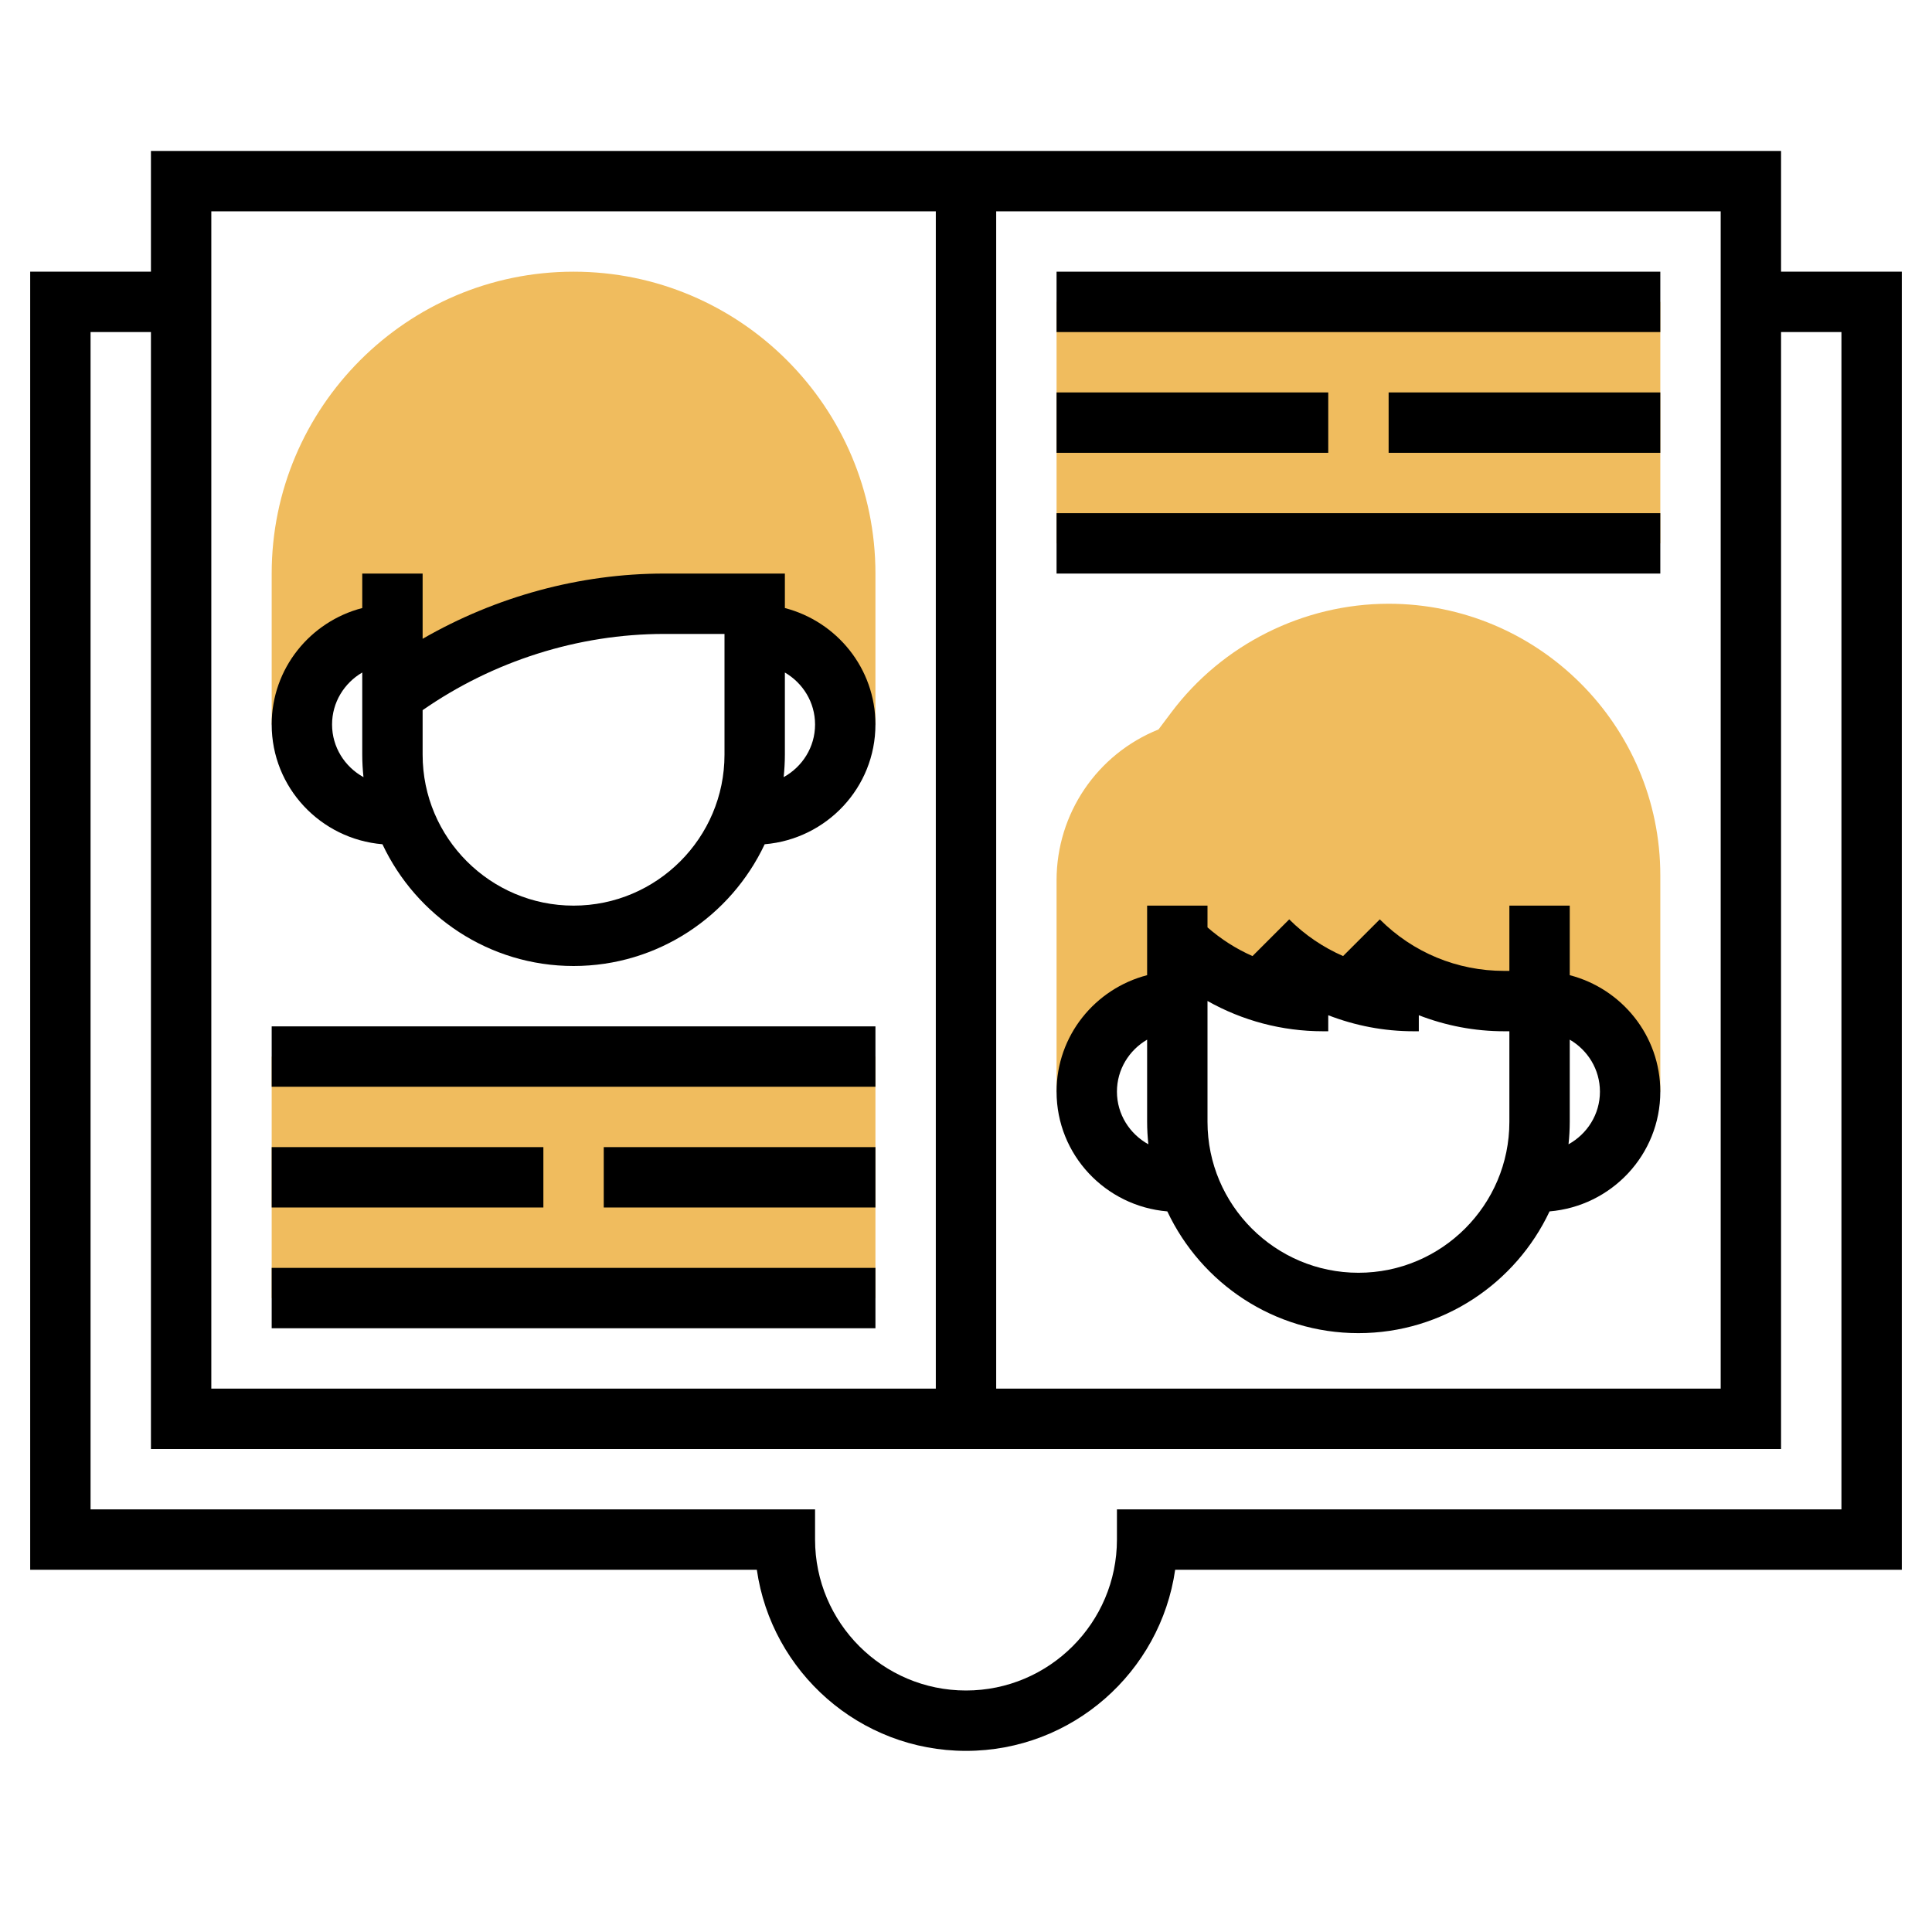 <?xml version="1.0" encoding="iso-8859-1"?>
<!-- Generator: Adobe Illustrator 22.0.0, SVG Export Plug-In . SVG Version: 6.00 Build 0)  -->
<svg xmlns="http://www.w3.org/2000/svg" xmlns:xlink="http://www.w3.org/1999/xlink" version="1.1" id="Layer_1_1_" x="0px" y="0px" viewBox="0 0 64 64" style="enable-background:new 0 0 64 64;" xml:space="preserve" width="512" height="512">
<g>
	<g>
		<path style="fill:#F0BC5E;" d="M19,9C13.486,9,9,13.486,9,19v5h1c0-1.657,1.343-3,3-3v2c2.596-1.947,5.754-3,9-3h3v1    c1.657,0,3,1.343,3,3h1v-5C29,13.486,24.514,9,19,9z"/>
	</g>
	<g>
		<path style="fill:#F0BC5E;" d="M46,20c-2.818,0-5.51,1.346-7.2,3.601l-0.423,0.563C36.344,24.98,35,26.949,35,29.162v7h1    c0-1.657,1.343-3,3-3v-2c1.281,1.281,3.017,2,4.828,2H44v-0.622c0.881,0.401,1.842,0.622,2.828,0.622H47v-0.622    c0.881,0.401,1.842,0.622,2.828,0.622H51c1.657,0,3,1.343,3,3h1V29C55,24.037,50.963,20,46,20z"/>
	</g>
	<g>
		<rect x="35" y="10" style="fill:#F0BC5E;" width="20" height="8"/>
	</g>
	<g>
		<rect x="9" y="35" style="fill:#F0BC5E;" width="20" height="8"/>
	</g>
	<g>
		<path d="M59,9V5H5v4H1v43h24.071c0.486,3.388,3.408,6,6.929,6s6.442-2.612,6.929-6H63V9H59z M57,7v39H33V7H57z M7,7h24v39H7V7z     M61,50H37v1c0,2.757-2.243,5-5,5s-5-2.243-5-5v-1H3V11h2v37h54V11h2V50z"/>
		<path d="M12.669,27.967C13.788,30.345,16.202,32,19,32s5.212-1.655,6.331-4.033C27.38,27.795,29,26.092,29,24    c0-1.858-1.279-3.411-3-3.858V19h-1h-1h-2c-2.801,0-5.577,0.765-8,2.161V19h-2v1.142c-1.721,0.447-3,2-3,3.858    C9,26.092,10.62,27.795,12.669,27.967z M27,24c0,0.754-0.424,1.403-1.041,1.744C25.985,25.499,26,25.251,26,25v-2.722    C26.595,22.625,27,23.263,27,24z M22,21h2v4c0,2.757-2.243,5-5,5s-5-2.243-5-5v-1.475C16.336,21.9,19.153,21,22,21z M12,22.278V25    c0,0.251,0.015,0.499,0.041,0.744C11.424,25.403,11,24.754,11,24C11,23.263,11.405,22.625,12,22.278z"/>
		<path d="M52,32.304V30h-2v2.162h-0.172c-1.557,0-3.021-0.606-4.121-1.707l-1.216,1.216c-0.656-0.288-1.262-0.694-1.784-1.216    l-1.216,1.216c-0.538-0.236-1.039-0.556-1.491-0.95V30h-2v2.304c-1.721,0.447-3,1.999-3,3.858c0,2.093,1.62,3.795,3.669,3.967    c1.12,2.379,3.533,4.033,6.331,4.033s5.211-1.655,6.331-4.033C53.38,39.957,55,38.255,55,36.162    C55,34.303,53.721,32.751,52,32.304z M37,36.162c0-0.737,0.405-1.375,1-1.722v2.722c0,0.251,0.015,0.499,0.041,0.744    C37.424,37.565,37,36.915,37,36.162z M45,42.162c-2.757,0-5-2.243-5-5v-4.003c1.156,0.651,2.464,1.003,3.828,1.003H44v-0.531    c0.891,0.345,1.844,0.531,2.828,0.531H47v-0.531c0.891,0.345,1.844,0.531,2.828,0.531H50v3C50,39.919,47.757,42.162,45,42.162z     M51.959,37.906C51.985,37.661,52,37.413,52,37.162V34.44c0.595,0.347,1,0.985,1,1.722C53,36.915,52.576,37.565,51.959,37.906z"/>
		<rect x="9" y="34" width="20" height="2"/>
		<rect x="20" y="38" width="9" height="2"/>
		<rect x="9" y="38" width="9" height="2"/>
		<rect x="35" y="9" width="20" height="2"/>
		<rect x="35" y="17" width="20" height="2"/>
		<rect x="46" y="13" width="9" height="2"/>
		<rect x="35" y="13" width="9" height="2"/>
		<rect x="9" y="42" width="20" height="2"/>
	</g>
</g>
</svg>
